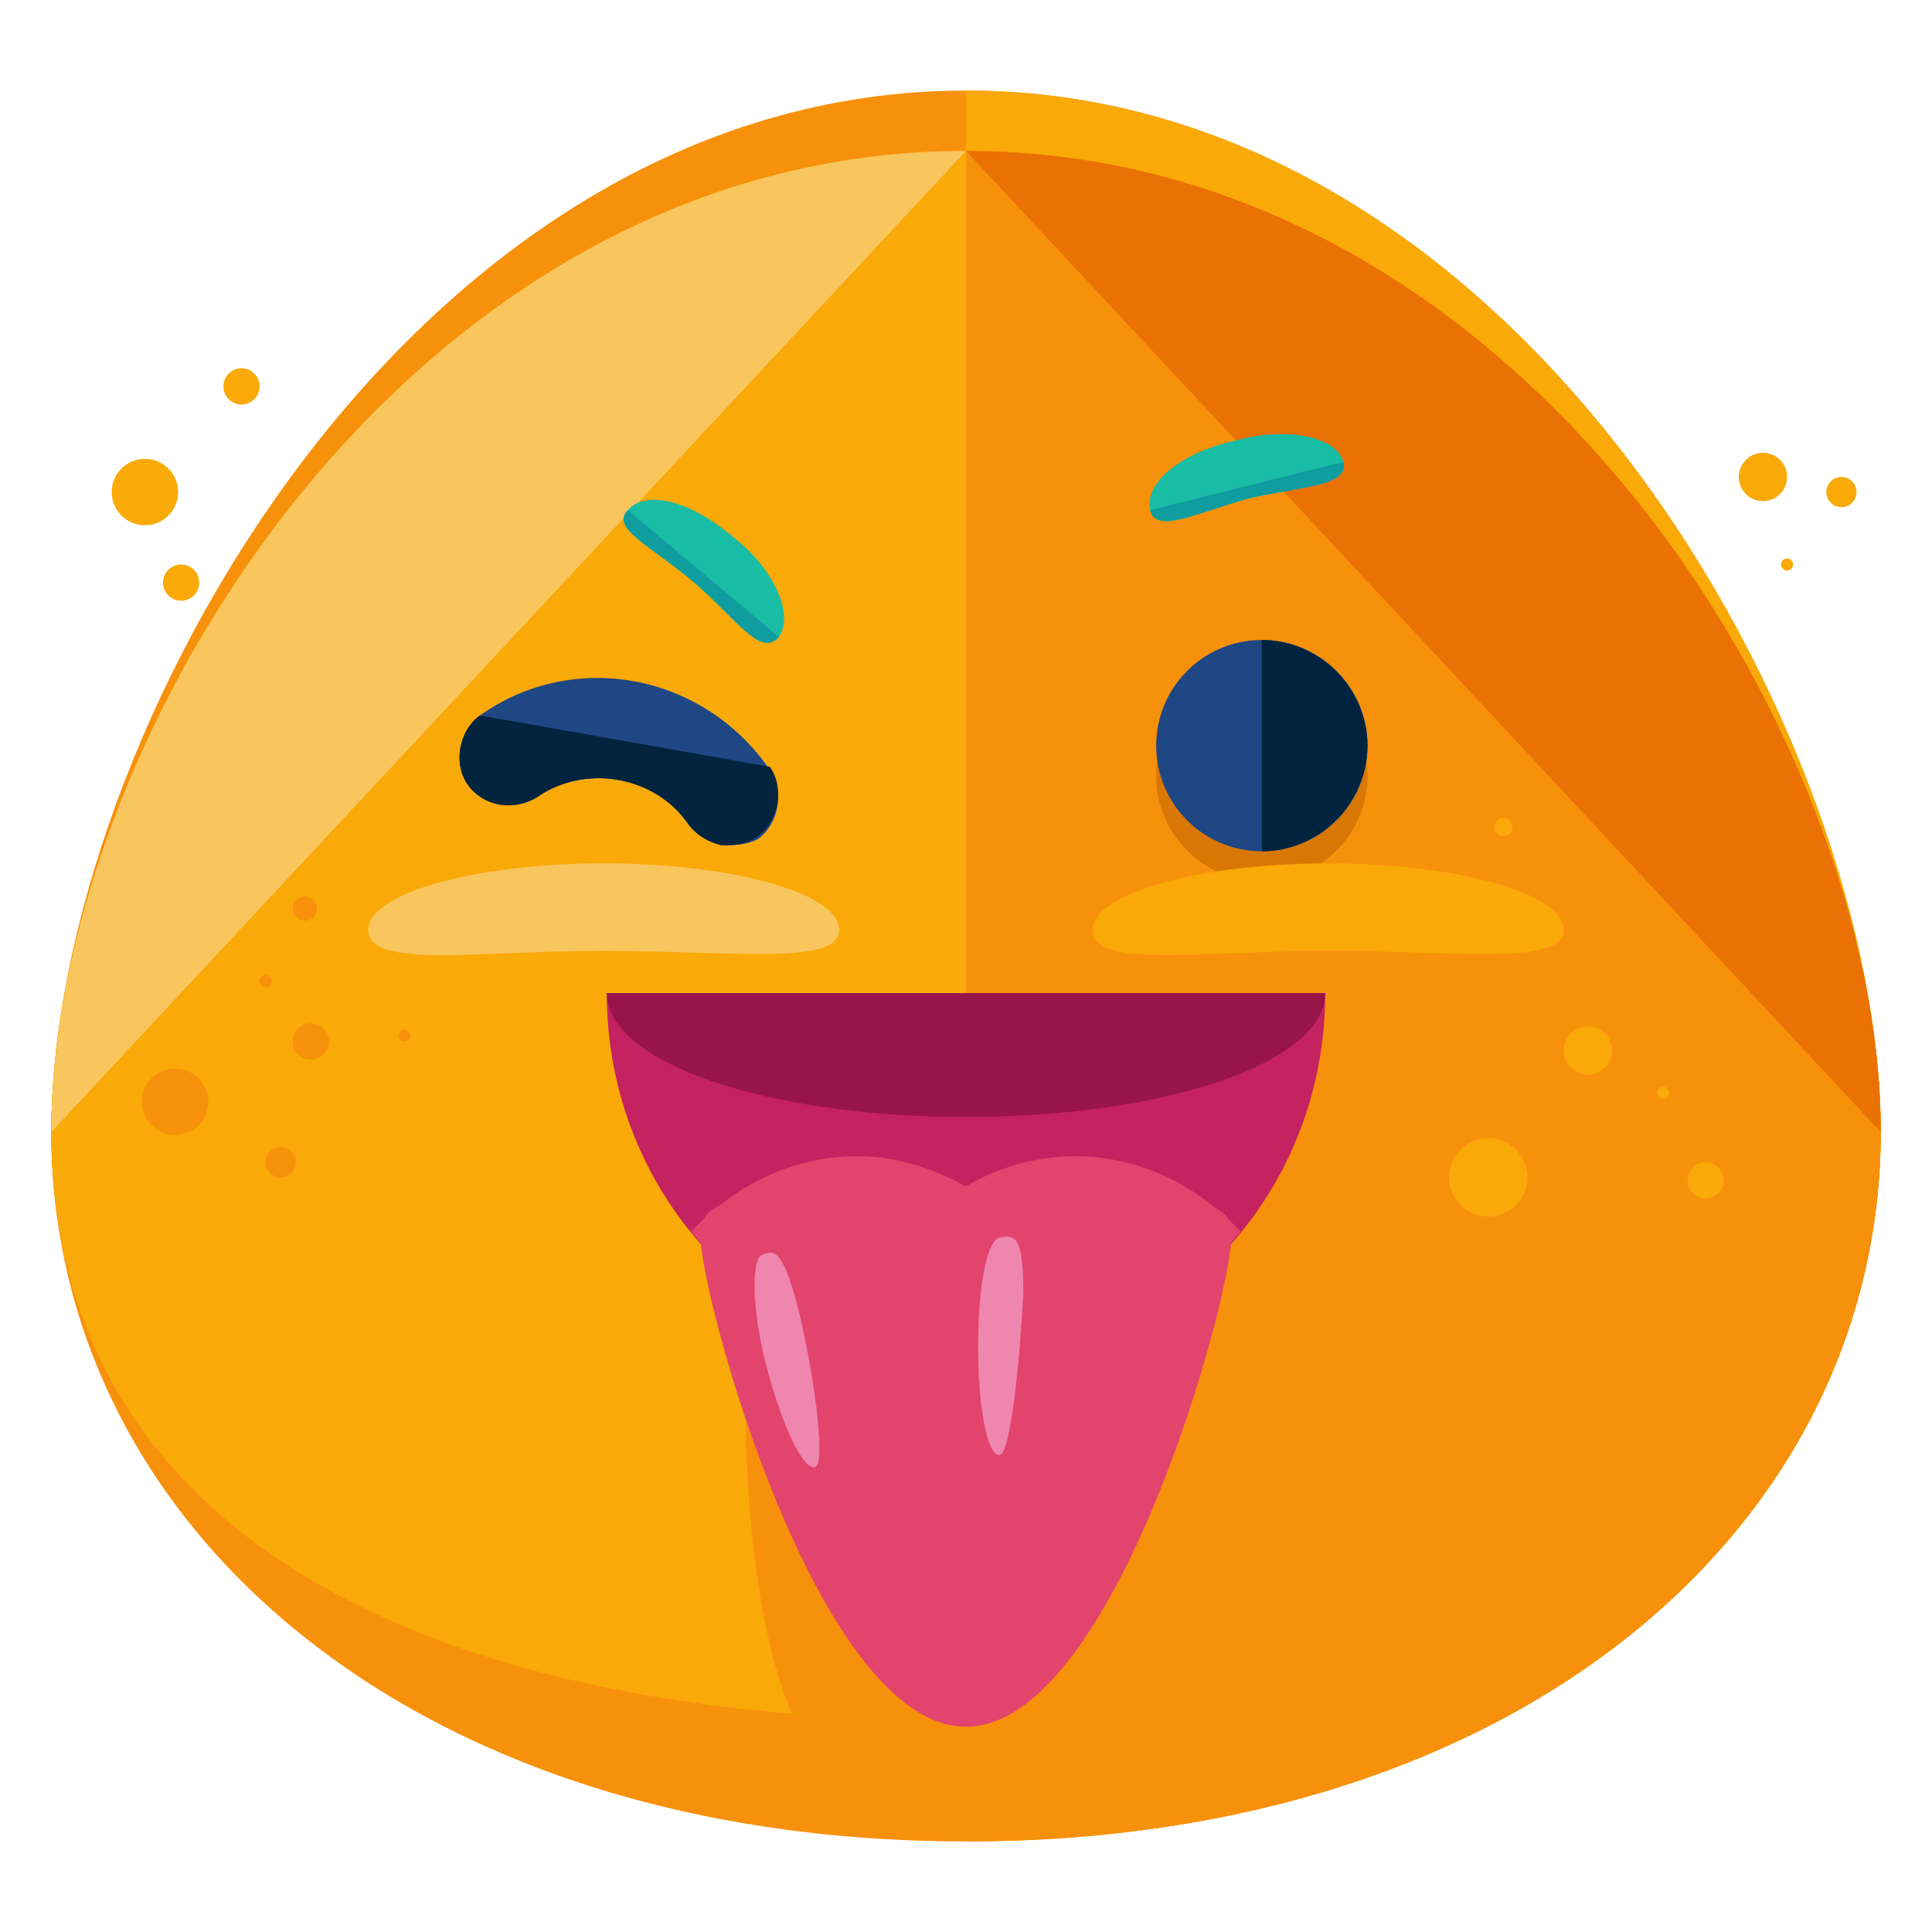 <?xml version="1.0" encoding="utf-8"?>
<!-- Generator: Adobe Illustrator 16.0.0, SVG Export Plug-In . SVG Version: 6.00 Build 0)  -->
<!DOCTYPE svg PUBLIC "-//W3C//DTD SVG 1.1//EN" "http://www.w3.org/Graphics/SVG/1.1/DTD/svg11.dtd">
<svg version="1.1" id="Layer_1" xmlns="http://www.w3.org/2000/svg" xmlns:xlink="http://www.w3.org/1999/xlink" x="0px" y="0px"
	 width="64px" height="64px" viewBox="0 0 64 64" enable-background="new 0 0 64 64" xml:space="preserve">
<g>
	<g>
		<path fill="#F7910B" d="M62.3,37.5C62.3,50.5,50.4,61,32,61C13.6,61,1.7,50.5,1.7,37.5S13.6,5,32,5C50.4,5,62.3,24.5,62.3,37.5z"
			/>
	</g>
	<g>
		<path fill="#F7910B" d="M62.3,37.5C62.3,50.5,50.4,57,32,57C13.6,57,1.7,50.5,1.7,37.5S13.6,3,32,3C50.4,3,62.3,24.5,62.3,37.5z"
			/>
	</g>
	<g>
		<path fill="#F9A908" d="M32,3c18.4,0,30.3,21.5,30.3,34.5S50.4,57,32,57"/>
	</g>
	<g>
		<path fill="#F9A908" d="M62.3,37.5C62.3,50.5,50.4,57,32,57C13.6,57,1.7,50.5,1.7,37.5S13.6,5,32,5C50.4,5,62.3,24.5,62.3,37.5z"
			/>
	</g>
	<g>
		<path fill="#F9C55D" d="M1.7,37.5C1.7,24.5,13.6,5,32,5"/>
	</g>
	<g>
		<path fill="#F7910B" d="M32,5c18.4,0,30.3,19.5,30.3,32.5S50.4,61,32,61"/>
	</g>
	<g>
		<path fill="#EA7103" d="M32,5c18.4,0,30.3,19.5,30.3,32.5"/>
	</g>
	<g>
		<g>
			<g>
				<g>
					<g>
						<g>
							<path fill="#19BCA4" d="M25.8,21.1c-0.6,0.7-1.4-0.6-2.8-1.8c-1.4-1.2-2.8-1.8-2.2-2.4c0.6-0.7,2.1-0.3,3.5,0.9
								C25.7,18.9,26.3,20.4,25.8,21.1z"/>
						</g>
					</g>
				</g>
			</g>
			<g>
				<g>
					<g>
						<g>
							<path fill="#109DA0" d="M25.8,21.1c-0.6,0.7-1.4-0.6-2.8-1.8c-1.4-1.2-2.8-1.8-2.2-2.4"/>
						</g>
					</g>
				</g>
			</g>
		</g>
		<g>
			<g>
				<g>
					<g>
						<g>
							<path fill="#19BCA4" d="M38.1,16.9c0.2,0.8,1.5,0.1,3.3-0.4c1.8-0.4,3.3-0.4,3.1-1.2c-0.2-0.8-1.8-1.2-3.6-0.7
								C39.1,15,37.9,16,38.1,16.9z"/>
						</g>
					</g>
				</g>
			</g>
			<g>
				<g>
					<g>
						<g>
							<path fill="#109DA0" d="M38.1,16.9c0.2,0.8,1.5,0.1,3.3-0.4c1.8-0.4,3.3-0.4,3.1-1.2"/>
						</g>
					</g>
				</g>
			</g>
		</g>
	</g>
	<g>
		<circle fill="#F7910B" cx="10.3" cy="34.5" r="0.6"/>
	</g>
	<g>
		<circle fill="#F7910B" cx="5.8" cy="36.5" r="1.1"/>
	</g>
	<g>
		<circle fill="#F7910B" cx="8.8" cy="32.5" r="0.2"/>
	</g>
	<g>
		<circle fill="#F7910B" cx="13.4" cy="34.3" r="0.2"/>
	</g>
	<g>
		<circle fill="#F9A908" cx="52.6" cy="34.8" r="0.8"/>
	</g>
	<g>
		<circle fill="#F9A908" cx="55.1" cy="36.2" r="0.2"/>
	</g>
	<g>
		<circle fill="#F9A908" cx="49.8" cy="27.4" r="0.3"/>
	</g>
	<g>
		<circle fill="#F9A908" cx="49.3" cy="39" r="1.3"/>
	</g>
	<g>
		<circle fill="#F9A908" cx="56.5" cy="39.1" r="0.6"/>
	</g>
	<g>
		<circle fill="#F7910B" cx="9.3" cy="38.5" r="0.5"/>
	</g>
	<g>
		<circle fill="#F7910B" cx="10.1" cy="30.1" r="0.4"/>
	</g>
	<g>
		<circle fill="#F9A908" cx="4.8" cy="16.3" r="1.1"/>
	</g>
	<g>
		<circle fill="#F9A908" cx="8" cy="12.8" r="0.6"/>
	</g>
	<g>
		<circle fill="#F9A908" cx="59.2" cy="18.7" r="0.2"/>
	</g>
	<g>
		<g>
			<g>
				<g>
					<g>
						<g>
							<path fill="#1E4784" d="M23.9,28c-0.4-0.1-0.8-0.3-1.1-0.7c-1.1-1.6-3.4-2-5-0.9C17,26.9,16,26.7,15.5,26
								c-0.5-0.7-0.3-1.8,0.4-2.3c3.1-2.2,7.4-1.4,9.6,1.8c0.5,0.7,0.3,1.8-0.4,2.3C24.7,28,24.3,28,23.9,28z"/>
						</g>
					</g>
					<g>
						<g>
							<path fill="#02243E" d="M25.5,25.4c0.5,0.7,0.3,1.8-0.4,2.3C24.7,28,24.3,28,23.9,28c-0.4-0.1-0.8-0.3-1.1-0.7
								c-1.1-1.6-3.4-2-5-0.9C17,26.9,16,26.7,15.5,26c-0.5-0.7-0.3-1.8,0.4-2.3"/>
						</g>
					</g>
				</g>
			</g>
		</g>
		<g>
			<g>
				<circle fill="#D87703" cx="41.8" cy="25.7" r="3.5"/>
			</g>
			<g>
				<circle fill="#1E4784" cx="41.8" cy="24.7" r="3.5"/>
			</g>
			<g>
				<path fill="#00233F" d="M41.8,21.2c1.9,0,3.5,1.6,3.5,3.5s-1.6,3.5-3.5,3.5"/>
			</g>
		</g>
	</g>
	<g>
		<circle fill="#F9A908" cx="58.4" cy="15.8" r="0.8"/>
	</g>
	<g>
		<circle fill="#F9A908" cx="61" cy="16.3" r="0.5"/>
	</g>
	<g>
		<circle fill="#F9A908" cx="6" cy="19.3" r="0.6"/>
	</g>
	<g>
		<g>
			<path fill="#F9C55D" d="M27.8,30.8c0,1.2-3.5,0.7-7.8,0.7c-4.3,0-7.8,0.6-7.8-0.7c0-1.2,3.5-2.2,7.8-2.2
				C24.3,28.6,27.8,29.6,27.8,30.8z"/>
		</g>
		<g>
			<path fill="#F9A908" d="M51.8,30.8c0,1.2-3.5,0.7-7.8,0.7s-7.8,0.6-7.8-0.7c0-1.2,3.5-2.2,7.8-2.2S51.8,29.6,51.8,30.8z"/>
		</g>
	</g>
	<g>
		<g>
			<g>
				<path fill="#F7910B" d="M39.4,46.8c0,2.6-6.1,12.6-10.2,12.6c-4.1,0-4.5-10-4.5-12.6"/>
			</g>
			<g>
				<path fill="#C42260" d="M43.9,32.9c0,6.8-5.3,12.3-11.9,12.3c-6.6,0-11.9-5.5-11.9-12.3"/>
			</g>
			<g>
				<path fill="#99144A" d="M43.9,32.9c0,2.3-5.3,4.1-11.9,4.1c-6.6,0-11.9-1.8-11.9-4.1"/>
			</g>
			<g>
				<path fill="#E2446E" d="M32,45.2c3.7,0,6.9-1.7,9.1-4.4c-1.4-1.5-3.3-2.5-5.5-2.5c-1.3,0-2.6,0.4-3.6,1c-1.1-0.6-2.3-1-3.6-1
					c-2.2,0-4.1,1-5.5,2.5C25.1,43.4,28.3,45.2,32,45.2z"/>
			</g>
		</g>
		<g>
			<path fill="#E2446E" d="M40.8,40.9c0,2.1-3.9,16.3-8.8,16.3S23.2,43,23.2,40.9c0-2.1,3.9-0.6,8.8-0.6S40.8,38.9,40.8,40.9z"/>
		</g>
		<g>
			<path fill="#EF86AE" d="M27,48.6c-0.4,0.1-1.1-1.4-1.6-3.3c-0.5-1.9-0.5-3.5-0.2-3.7c0.4-0.2,0.7-0.3,1.2,1.6
				C26.9,45.1,27.4,48.5,27,48.6z"/>
		</g>
		<g>
			<path fill="#EF86AE" d="M33.1,48.2c-0.4,0-0.7-1.6-0.7-3.6c0-2,0.3-3.5,0.7-3.6c0.5-0.1,0.8-0.1,0.8,1.8
				C33.8,44.8,33.5,48.2,33.1,48.2z"/>
		</g>
	</g>
</g>
</svg>
